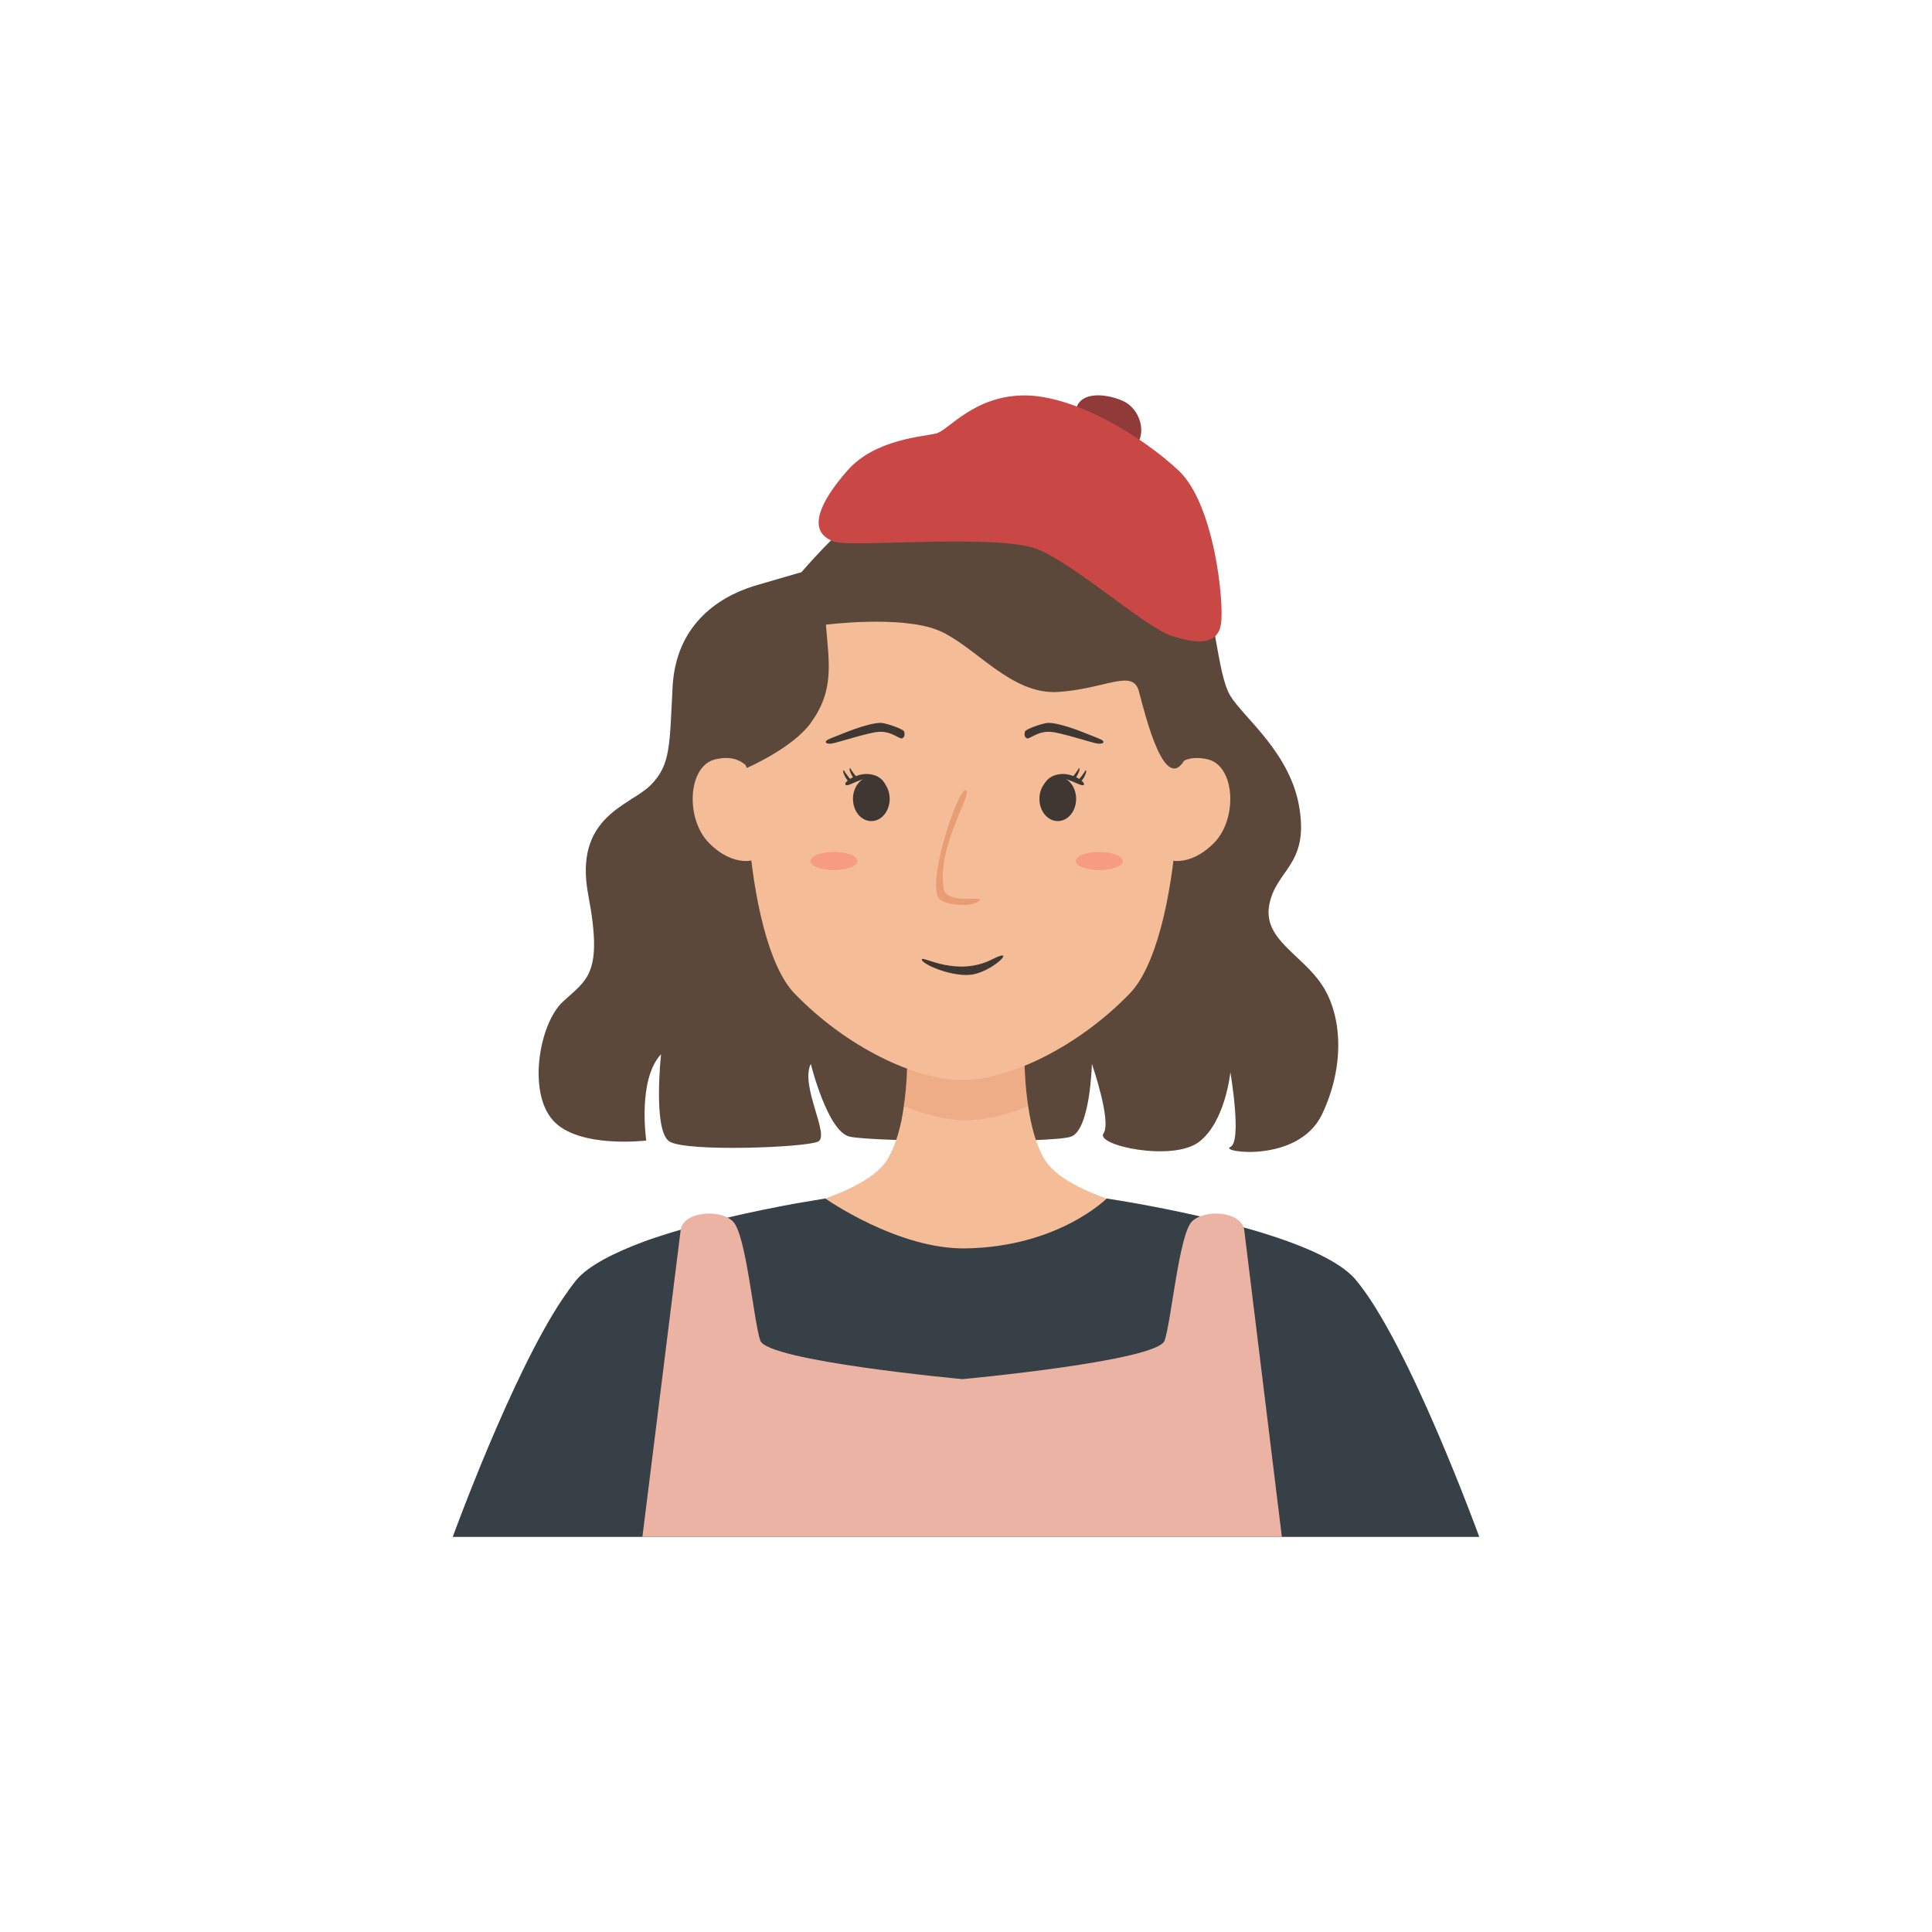 <?xml version="1.0" encoding="utf-8"?>
<!-- Generator: Adobe Illustrator 22.0.0, SVG Export Plug-In . SVG Version: 6.00 Build 0)  -->
<svg version="1.1" xmlns="http://www.w3.org/2000/svg" xmlns:xlink="http://www.w3.org/1999/xlink" x="0px" y="0px"
	 viewBox="0 0 600 600" style="enable-background:new 0 0 600 600;" xml:space="preserve">
<style type="text/css">
	.st0{fill:#35312F;}
	.st1{fill:#F4BD98;}
	.st2{opacity:0.25;}
	.st3{fill:#DD7F50;}
	.st4{fill:#3F3832;}
	.st5{opacity:0.5;fill:#DD7F50;}
	.st6{fill:#FF3B3B;}
	.st7{fill:#D6D351;}
	.st8{fill:none;stroke:#EFBD41;stroke-width:0.5;stroke-miterlimit:10;}
	.st9{fill:#EFBD41;}
	.st10{opacity:0.25;fill:#FF3B3B;}
	.st11{fill:#6678CE;}
	.st12{fill:#FFFFFF;}
	.st13{fill:#EFCB59;}
	.st14{fill:#E5A83C;}
	.st15{fill:#FCDEB4;}
	.st16{fill:#E29823;}
	.st17{fill:#A55E2F;}
	.st18{fill:#ABD4ED;}
	.st19{fill:#54719B;}
	.st20{fill:#DD5150;}
	.st21{fill:#FCA518;}
	.st22{fill:#7C3C28;}
	.st23{fill:#E8EAF3;}
	.st24{fill:#EF8484;}
	.st25{fill:#4D628C;}
	.st26{fill:#6981A8;}
	.st27{fill:#C4BE47;}
	.st28{fill:#60422B;}
	.st29{fill:#D36737;}
	.st30{fill:#C6BF44;}
	.st31{fill:#996D3C;}
	.st32{fill:#F9A61A;}
	.st33{fill:#665431;}
	.st34{fill:#CC6140;}
	.st35{fill:#49564A;}
	.st36{fill:#E2774D;}
	.st37{opacity:0.25;fill:#DD7F50;}
	.st38{fill:#E5BB67;}
	.st39{fill:#756052;}
	.st40{fill:#E89874;}
	.st41{fill:#965640;}
	.st42{fill:#995F3F;}
	.st43{fill:#E5B155;}
	.st44{fill:#C94845;}
	.st45{fill:#913A3A;}
	.st46{fill:#5B483B;}
	.st47{fill:#373F47;}
	.st48{fill:#EAB3A4;}
	.st49{fill:#3A3733;}
	.st50{fill:#527064;}
	.st51{fill:#C7BCE8;}
	.st52{fill:#B78C69;}
	.st53{fill:#D3A479;}
	.st54{fill:#4F4D49;}
	.st55{fill:#A89F91;}
	.st56{fill:#F7AAA1;}
	.st57{fill:#726358;}
	.st58{fill:#AFADAA;}
	.st59{fill:#585D7F;}
	.st60{fill:#686E8E;}
	.st61{fill:#AF754A;}
	.st62{fill:#A55E73;}
	.st63{fill:#CC503B;}
	.st64{fill:#EFE4CA;}
	.st65{fill:#E0CEA9;}
	.st66{fill:#475B5E;}
	.st67{fill:#5F7B82;}
	.st68{fill:#73969B;}
</style>
<g id="Girl_01">
</g>
<g id="Girl_02">
</g>
<g id="Girl_03">
</g>
<g id="Girl_04">
</g>
<g id="Girl_05">
</g>
<g id="Boy_01">
</g>
<g id="Boy_02">
</g>
<g id="Boy_03">
</g>
<g id="Boy_04">
</g>
<g id="Boy_05">
</g>
<g id="Girl_06">
</g>
<g id="Girl_07">
</g>
<g id="Girl_08">
</g>
<g id="Girl_09">
	<g>
		<path class="st45" d="M333.9,129c0.1-7.9,9.4-6.9,14.8-4.5c5.4,2.4,7.6,10.1,3.9,14.1C348.8,142.6,333.9,132.9,333.9,129z"/>
		<g>
			<g>
				<path class="st46" d="M234.1,182c-11.8,3.7-24.1,12.6-25.2,31c-1,18.4-0.5,24.4-6.8,30.8c-6.3,6.4-24.1,9.6-19.4,34.2
					c4.7,24.7-0.5,26.2-7.9,33.1c-7.3,6.8-11,27.9-3.1,36.8c7.9,8.9,29,6.3,29,6.3s-2.8-18.9,4.6-26.8c0,0-2.6,23.8,2.6,27.1
					c5.2,3.3,42.5,1.9,46.2,0c3.7-1.9-5.7-17.3-2.3-24.1c0,0,5.2,21.1,12.1,22.6c7,1.6,62.8,2.1,68.7,0c6-2.1,6.5-22.6,6.5-22.6
					s6.2,17.9,3.6,21.6c-2.6,3.7,21.5,8.9,29.7,2.6c8.2-6.3,9.7-21.6,9.7-21.6s3.7,21.6,0,23.2c-3.7,1.6,21,5.2,28.4-10
					c7.3-15.2,6.3-31,0-40.4c-6.3-9.5-18.4-14.1-16.3-24.9c2.1-10.8,12.1-12.2,9.4-29.6c-2.6-17.4-17.4-28.4-21.5-35.2
					c-4.2-6.8-4.7-27.8-9.7-36.2c-5-8.4-20.7-32-48.2-33.6c-27.6-1.6-43.4,4.2-55.4,12.2c-8.3,5.6-19.9,19.2-19.9,19.2
					S239.5,180.4,234.1,182z"/>
				<path class="st1" d="M372.4,379.3c-18.4,16-72.4,14.4-72.4,14.4s-54,1.6-72.4-14.4c0,0,40.1-5.9,48.1-19.4
					c2.6-4.4,4.2-10.4,5-16.4c1.8-12.4,0.9-24.9,0.9-24.9h36.8c0,0-1,12.6,0.9,24.9c0.9,6,2.4,12,5,16.4
					C332.3,373.5,372.4,379.3,372.4,379.3z"/>
				<path class="st37" d="M319.3,343.5c-7,2.9-13.6,4.4-19.3,4.4c-5.6,0-12.3-1.5-19.3-4.4c1.8-12.4,0.9-24.9,0.9-24.9h36.8
					C318.4,318.6,317.4,331.1,319.3,343.5z"/>
				<path class="st1" d="M361.5,207.3c-16.3-32.8-62.6-32.8-62.6-32.8s-46.3,0-62.6,32.8c-8.2,16.5-5.7,84.6,10.5,101.3
					c16.3,16.8,37.6,26.8,52,26.8c14.5,0,35.8-10.1,52-26.8C367.2,291.8,369.7,223.8,361.5,207.3z"/>
				<g>
					<g>
						<g>
							<g>
								<ellipse class="st4" cx="270.6" cy="248.1" rx="5.7" ry="6.9"/>
								<path class="st4" d="M262.7,243.8c0.8,0.6,5.4-2.8,8.3-2c2.3,0.6,4.1,2.1,4,2c-0.1-0.1-0.7-2.1-3.3-3
									c-2.6-0.9-4.8-0.2-6.1,0.3C264.3,241.5,261.8,243.2,262.7,243.8z"/>
								<path class="st4" d="M262,240.2c0.5,1.3,1.3,2.6,2,2.6s0.7-0.3,0.4-0.5c-0.2-0.1-1.9-2.2-2.2-2.9
									C261.9,238.8,261.7,239.6,262,240.2z"/>
								<path class="st4" d="M264,239.6c0.5,1.3,1.3,2.6,2,2.6s0.7-0.3,0.4-0.5c-0.2-0.1-1.9-2.2-2.2-2.9
									C263.9,238.1,263.7,238.9,264,239.6z"/>
							</g>
							<path class="st4" d="M258.4,230.9c1.8-0.3,11.3-3.4,14.3-3.6c4.1-0.4,6.7,2.4,7.5,2c0.8-0.4,0.8-1.3,0.6-2.1
								c-0.2-0.8-5.8-2.7-7.2-2.7c-4.5,0-12.7,3.7-15.6,4.8C255.2,230.4,256.7,231.2,258.4,230.9z"/>
						</g>
					</g>
					<g>
						<g>
							<g>
								<ellipse class="st4" cx="328.5" cy="248.1" rx="5.7" ry="6.9"/>
								<path class="st4" d="M336.5,243.8c-0.8,0.6-5.4-2.8-8.3-2c-2.3,0.6-4.1,2.1-4,2s0.7-2.1,3.3-3c2.6-0.9,4.8-0.2,6.1,0.3
									C334.8,241.5,337.3,243.2,336.5,243.8z"/>
								<path class="st4" d="M337.2,240.2c-0.5,1.3-1.3,2.6-2,2.6s-0.7-0.3-0.4-0.5c0.2-0.1,1.9-2.2,2.2-2.9
									C337.2,238.8,337.5,239.6,337.2,240.2z"/>
								<path class="st4" d="M335.1,239.6c-0.5,1.3-1.3,2.6-2,2.6c-0.7,0-0.7-0.3-0.4-0.5c0.2-0.1,1.9-2.2,2.2-2.9
									C335.2,238.1,335.4,238.9,335.1,239.6z"/>
							</g>
							<path class="st4" d="M340.7,230.9c-1.8-0.3-11.3-3.4-14.3-3.6c-4.1-0.4-6.7,2.4-7.5,2c-0.8-0.4-0.8-1.3-0.6-2.1
								c0.2-0.8,5.8-2.7,7.2-2.7c4.5,0,12.7,3.7,15.6,4.8C344,230.4,342.4,231.2,340.7,230.9z"/>
						</g>
					</g>
				</g>
				<path class="st5" d="M297.6,279c2.3,0.3,4.9,0,6,0.1c2.2,0.2-0.7,1.7-3,1.9c-2.2,0.2-8.4-0.1-9.4-2.6c-2.7-7,6.3-33,8.6-33
					c3,0-9.1,17.2-6.7,30.8C293.5,278,295.4,278.7,297.6,279"/>
				<path class="st4" d="M286.3,297.9c0.4-1,10.9,5.6,21.9,0c7.6-3.9,0.9,3.1-5.5,4.6C296.4,304,285.7,299.2,286.3,297.9z"/>
				<g>
					<ellipse class="st10" cx="259" cy="267.4" rx="7.3" ry="2.8"/>
					<ellipse class="st10" cx="341.4" cy="267.4" rx="7.3" ry="2.8"/>
				</g>
				<path class="st1" d="M236,243.9c-2.5-4.2-5-10.1-13.8-8.1c-8.7,2-9.4,18.6-2,26c7.4,7.5,15.4,6.5,17.4,2.6
					C239.6,260.6,236,243.9,236,243.9z"/>
				<path class="st1" d="M361.2,243.9c2.5-4.2,5-10.1,13.8-8.1c8.7,2,9.4,18.6,2,26c-7.4,7.5-15.4,6.5-17.4,2.6
					C357.7,260.6,361.2,243.9,361.2,243.9z"/>
				<path class="st47" d="M459.4,477.3H140.6c0,0,18.3-50.4,34.1-73.9c1.5-2.2,2.9-4.2,4.3-5.9c3.8-4.5,11.8-8.5,21.2-12
					c15.6-5.6,35.2-9.6,46.6-11.7c5.8-1,9.5-1.6,9.5-1.6s22.6,15.9,43.7,15.5c28.8-0.5,43.7-15.5,43.7-15.5s2.5,0.4,6.7,1.1
					c16.8,2.9,59.9,11.4,70.6,24.1C437.5,417,459.4,477.3,459.4,477.3z"/>
				<path class="st46" d="M223.5,215.6l8.4,22.9c0,0,14.2-6.1,19.9-14c7.3-10.1,5.7-18.2,4.7-30.5c0,0,23.5-3,35,1.8
					c11.4,4.8,22.3,20,37.1,19.1c14.9-1,23.2-7.3,25.1-0.2c1.9,7.1,8.1,33,14.5,20.7c6.5-12.3-7.8-49.8-21-58.2
					c-13.2-8.4-48.2-13.9-60.9-9.4c-12.7,4.5-41.7,21-48,27.1C231.9,201.1,223.5,215.6,223.5,215.6z"/>
				<path class="st48" d="M386.4,381.9c-0.9-5.7-12.1-6.5-16.2-2.6c-4,3.9-6.4,30.6-8.5,37c-2.1,6.4-62.8,12-62.8,12
					s-60.7-5.6-62.8-12s-4.4-33.1-8.5-37c-4-3.9-15.3-3.1-16.2,2.6l-11.9,95.4h99.3h99.3L386.4,381.9z"/>
			</g>
		</g>
		<path class="st44" d="M259,168.2c5.6,2,51.7-2.7,63.8,2.6c12.1,5.3,32.8,23.9,40.9,26.6c8.1,2.7,14.5,3,15.5-3.7
			c1-6.8-2.1-37.2-13.2-47.6s-32.1-23.3-47.8-23.3c-15.7,0-23.6,10.8-27.4,11.8c-3.8,1-19,1.7-27.6,11.5
			C254.6,155.9,250.3,165.1,259,168.2z"/>
	</g>
</g>
<g id="Girl_10">
</g>
<g id="Boy_06">
</g>
<g id="Boy_07">
</g>
<g id="Boy_08">
</g>
<g id="Boy_09">
</g>
<g id="Boy_10">
</g>
</svg>

